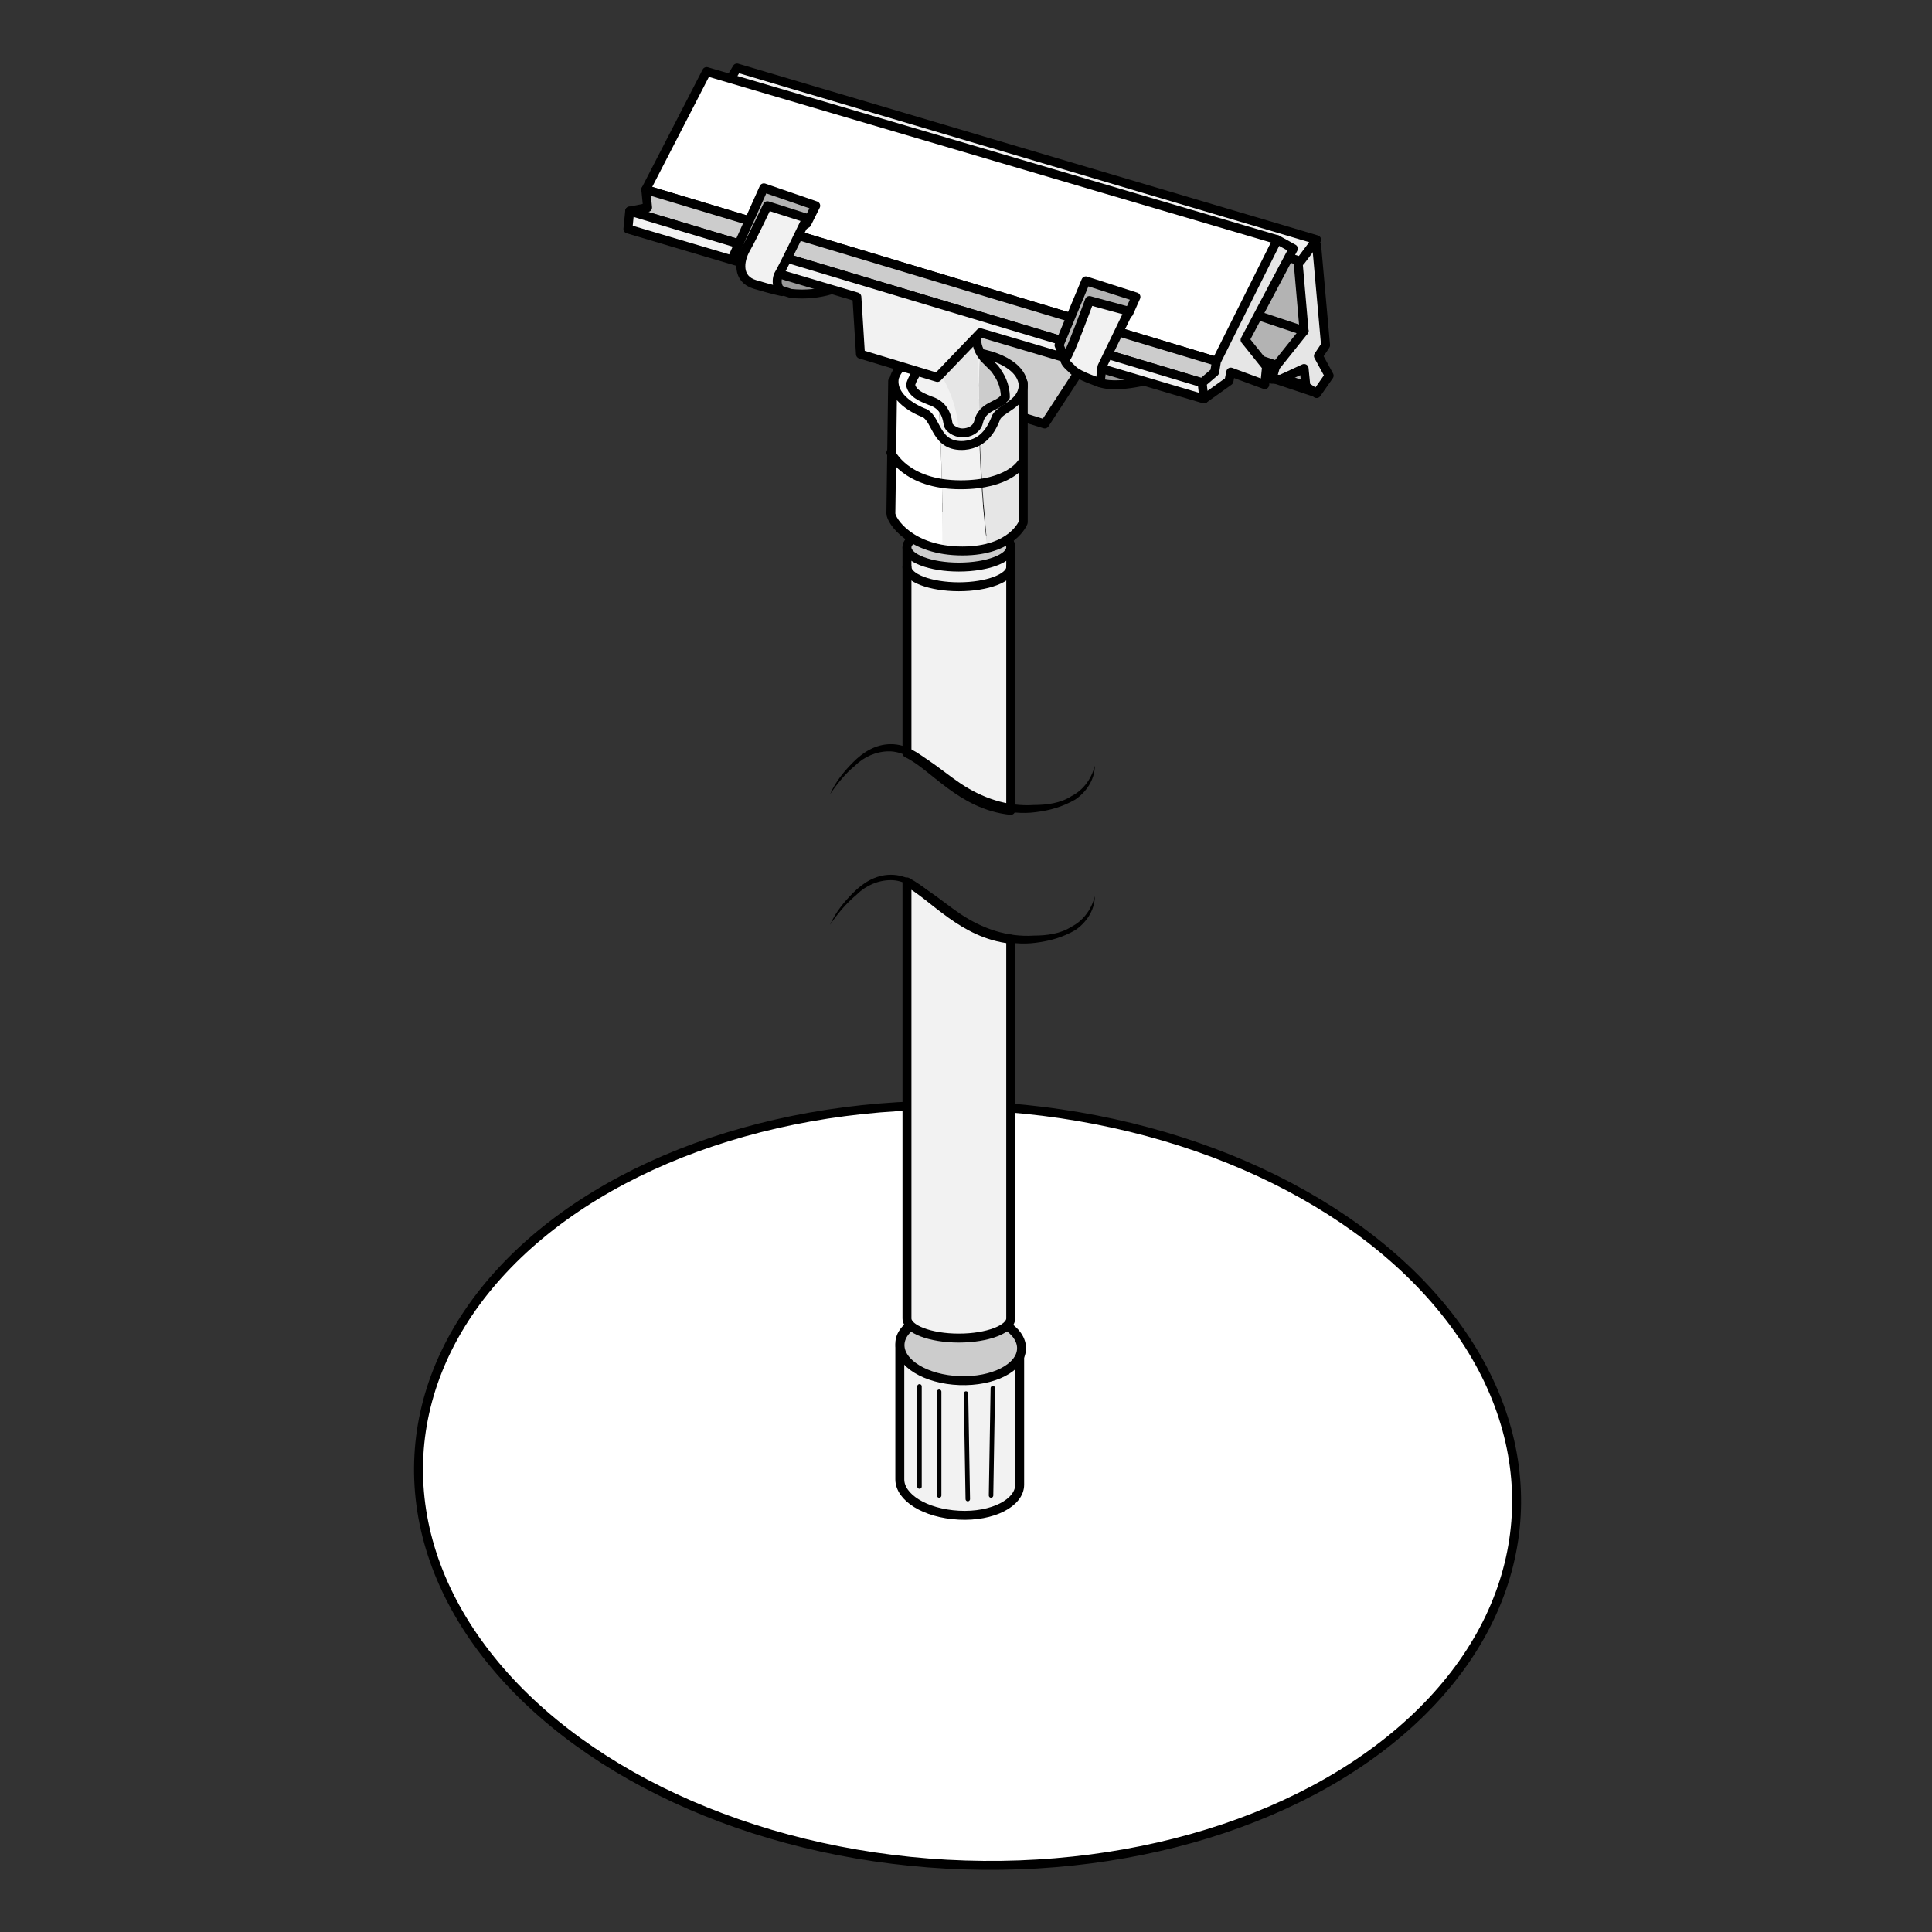 <?xml version="1.0" encoding="utf-8"?>
<!-- Generator: Adobe Illustrator 21.1.0, SVG Export Plug-In . SVG Version: 6.00 Build 0)  -->
<svg version="1.1" id="Layer_1" xmlns="http://www.w3.org/2000/svg" xmlns:xlink="http://www.w3.org/1999/xlink" x="0px" y="0px"
	 width="108px" height="108px" viewBox="0 0 108 108" style="enable-background:new 0 0 108 108;" xml:space="preserve">
<rect x="0" y="0" width="108" height="108" fill="#333333" stroke="none"/>
<style type="text/css">
	.st0{fill:#FFFFFF;stroke:#000000;stroke-width:0.5;stroke-linecap:round;stroke-linejoin:round;stroke-miterlimit:10;}
	.st1{fill:#F2F2F2;stroke:#000000;stroke-width:0.5;stroke-linecap:round;stroke-linejoin:round;stroke-miterlimit:10;}
	.st2{fill:#CCCCCC;stroke:#000000;stroke-width:0.5;stroke-linecap:round;stroke-linejoin:round;stroke-miterlimit:10;}
	.st3{fill:#FFFFFF;stroke:#000000;stroke-width:0.25;stroke-linecap:round;stroke-linejoin:round;stroke-miterlimit:10;}
	.st4{fill:none;stroke:#000000;stroke-width:0.5;stroke-linecap:round;stroke-linejoin:round;stroke-miterlimit:10;}
	.st5{fill:#FFFFFF;}
	.st6{fill:#F2F2F2;}
	.st7{fill:#E6E6E6;}
	.st8{fill:#CCCCCC;}
	.st9{fill:#B3B3B3;stroke:#000000;stroke-width:0.5;stroke-linecap:round;stroke-linejoin:round;stroke-miterlimit:10;}
	.st10{fill:#999999;stroke:#000000;stroke-width:0.5;stroke-linecap:round;stroke-linejoin:round;stroke-miterlimit:10;}
	.st11{fill:#E6E6E6;stroke:#000000;stroke-width:0.5;stroke-linecap:round;stroke-linejoin:round;stroke-miterlimit:10;}
</style>
<g>
	<g>
		
			<ellipse transform="matrix(5.492787e-02 -0.999 0.999 5.492787e-02 -31.896 132.412)" class="st0" cx="54" cy="83.1" rx="21.2" ry="30.7"/>
		<path class="st1" d="M57,75.4c0-1-1.4-1.9-3.3-2c-1.9-0.1-3.4,0.7-3.4,1.7c0,0.8,0,6.9,0,7.6c0,1,1.4,1.9,3.3,2
			c1.9,0.1,3.4-0.7,3.4-1.7C57,82.3,57,76.1,57,75.4z"/>
		
			<ellipse transform="matrix(3.669318e-02 -0.999 0.999 3.669318e-02 -23.487 126.163)" class="st2" cx="53.7" cy="75.3" rx="1.9" ry="3.4"/>
		<path class="st1" d="M50.7,73.7c0,0.6,1.3,1.1,2.9,1.1c1.6,0,2.9-0.5,2.9-1.1c0-0.2,0-10.7,0-21.2c-2.7-0.3-4.3-2.4-5.8-3.2
			C50.7,60.8,50.7,73.5,50.7,73.7z"/>
		<g>
			<line class="st3" x1="51.4" y1="77.5" x2="51.4" y2="83.1"/>
			<line class="st3" x1="52.5" y1="77.8" x2="52.5" y2="83.6"/>
			<line class="st3" x1="54" y1="77.9" x2="54.1" y2="83.8"/>
			<line class="st3" x1="55.5" y1="77.6" x2="55.4" y2="83.6"/>
		</g>
		<g>
			<path d="M46.4,51.7c0.3-0.7,0.8-1.3,1.3-1.8c0.5-0.5,1.2-1,2.1-1c0.9,0,1.5,0.5,2.1,0.9c0.6,0.4,1.2,0.9,1.8,1.3
				c1.2,0.8,2.6,1.3,4.1,1.2c0.7,0,1.5-0.1,2.1-0.5c0.6-0.3,1.1-0.9,1.3-1.7c0,0.8-0.5,1.5-1.1,1.9c-0.7,0.4-1.4,0.6-2.2,0.7
				c-1.5,0.2-3.1-0.3-4.4-1.2c-0.6-0.4-1.2-0.9-1.8-1.4c-0.6-0.5-1.2-0.9-1.9-0.9c-0.7,0-1.4,0.3-1.9,0.8
				C47.3,50.5,46.8,51.1,46.4,51.7z"/>
		</g>
	</g>
	<g>
		<path class="st1" d="M53.6,29.5c-1.6,0-2.9,0.5-2.9,1.1c0,0.2,0,5.1,0,11.5c1.5,0.7,3,2.9,5.8,3.2c0-7.9,0-14.5,0-14.7
			C56.5,29.9,55.2,29.5,53.6,29.5z"/>
		<path class="st2" d="M55.2,29.7L55.2,29.7c0,0-0.5-0.3-0.5-0.6c0-0.3,0.3-0.6,0.3-0.6s-4-0.4-3.2,0.2c0.6,0.5,0.6,0.8,0.3,1
			c-0.8,0.2-1.4,0.5-1.4,0.9c0,0.6,1.3,1.1,2.9,1.1c1.6,0,2.9-0.5,2.9-1.1C56.5,30.2,56,29.8,55.2,29.7z"/>
		<path class="st4" d="M56.5,31.7c0,0.6-1.3,1.1-2.9,1.1c-1.6,0-2.9-0.5-2.9-1.1"/>
		<g>
			<path d="M46.4,44.4c0.3-0.7,0.8-1.3,1.3-1.8c0.5-0.5,1.2-1,2.1-1c0.9,0,1.5,0.5,2.1,0.9c0.6,0.4,1.2,0.9,1.8,1.3
				c1.2,0.8,2.6,1.3,4.1,1.2c0.7,0,1.5-0.1,2.1-0.5c0.6-0.3,1.1-0.9,1.3-1.7c0,0.8-0.5,1.5-1.1,1.9c-0.7,0.4-1.4,0.6-2.2,0.7
				c-1.5,0.2-3.1-0.3-4.4-1.2c-0.6-0.4-1.2-0.9-1.8-1.4C51,42.4,50.4,42,49.7,42c-0.7,0-1.4,0.3-1.9,0.8
				C47.3,43.2,46.8,43.8,46.4,44.4z"/>
		</g>
	</g>
	<g>
		<polygon class="st2" points="52.5,18 52.9,22 58.4,23.7 61.6,18.8 55.1,16.5 		"/>
		<g>
			<path class="st5" d="M49.8,28.7l0.1-7.4l2.5,0c0.2,3.1,0.3,6.3,0.3,9.4C50.6,30.4,49.8,29.1,49.8,28.7z"/>
			<path class="st6" d="M52.7,30.7c0-3.2-0.1-6.3-0.3-9.4l2.3,0c0,3.1,0.1,6.2,0.5,9.3c-0.4,0.1-0.9,0.2-1.4,0.2
				C53.4,30.8,53,30.8,52.7,30.7z"/>
			<path class="st7" d="M57.2,21.4l0,7.8c0,0-0.4,1-2,1.4c-0.3-3.1-0.5-6.2-0.5-9.3L57.2,21.4z"/>
			<path class="st4" d="M49.8,28.7l0.1-7.4l7.3,0.1l0,7.8c0,0-0.6,1.6-3.4,1.6C50.9,30.8,49.8,29.1,49.8,28.7z"/>
			<path class="st6" d="M52.6,24.3c-0.1-1.6-0.2-3.1-0.3-4.7c0.4,0,0.8-0.1,1.3,0c0.4,0,0.8,0.1,1.2,0.2c-0.1,1.6-0.1,3.2,0,4.8
				c-0.2,0.2-0.5,0.3-0.9,0.3C53.2,24.9,52.8,24.7,52.6,24.3z"/>
			<path class="st5" d="M51.6,23.1c-0.8-0.4-1.9-1-1.7-2c0.2-0.8,0.9-1.3,2.3-1.5c0.2,1.6,0.2,3.1,0.3,4.7
				C52.2,23.9,52.1,23.4,51.6,23.1z"/>
			<path class="st7" d="M54.8,19.7c1.5,0.3,2.4,1,2.4,1.9c0,1.1-1.2,1.2-1.5,1.7c-0.2,0.3-0.4,0.9-0.9,1.3
				C54.7,23,54.7,21.3,54.8,19.7z"/>
			<path class="st4" d="M49.8,25.3c0,0,0.8,1.8,3.9,1.8c2.7,0,3.4-1.2,3.4-1.2"/>
			<path class="st4" d="M53.9,24.9c1.2-0.1,1.6-1.1,1.8-1.6c0.3-0.5,1.4-0.7,1.5-1.7c0-1.1-1.5-1.9-3.6-2c-2.1-0.1-3.3,0.6-3.6,1.5
				c-0.2,1,0.9,1.7,1.7,2C52.4,23.5,52.3,25,53.9,24.9z"/>
			<path class="st6" d="M53.6,24.1c-0.3-0.1-0.5-0.3-0.6-0.5c-0.1-0.6-0.3-1.1-1-1.3c-0.5-0.2-1.1-0.4-1.1-0.9c0.2-0.5,0.6-1,1-1.3
				C52.8,21.3,53.4,22.6,53.6,24.1z"/>
			<path class="st8" d="M54.8,19.7c0.1,0.1,0.2,0.3,0.3,0.4c0.2,0.1,0.4,0.3,0.5,0.5l0,0l0,0c0.4,0.4,0.6,0.9,0.7,1.5
				c0,0,0,0.1-0.1,0.1c-0.3,0.4-1.2,0.4-1.4,1.3c0,0,0,0.1,0,0.1C54.7,22.3,54.7,21,54.8,19.7z"/>
			<path class="st7" d="M52.6,19.1c0,0.3-0.3,0.7-0.6,1c0,0,0,0,0,0c0.9,1.1,1.5,2.5,1.6,4c0.1,0,0.2,0.1,0.2,0.1
				c0.3,0,0.7-0.2,0.9-0.5c0-1.3,0-2.6,0-3.9c-0.1-0.2-0.2-0.5-0.2-0.7c0-0.1,0.2-1.5,0.2-1.6c-0.7,0-1.8-0.6-2.5-0.6
				C52.3,16.9,52.6,18.9,52.6,19.1z"/>
			<path class="st4" d="M55.6,20.6L55.6,20.6c-0.2-0.2-0.3-0.3-0.5-0.5c-0.3-0.3-0.5-0.7-0.5-1.1c0-0.1,0.2-1.5,0.2-1.6
				c-0.7,0-1.7-0.6-2.5-0.6c0.1,0.1,0.3,2.2,0.3,2.3c0,0.3-0.3,0.7-0.6,1c-0.5,0.3-0.9,0.8-1.1,1.4c0.1,0.5,0.6,0.7,1.1,0.9
				c0.6,0.2,0.9,0.6,1,1.3c0,0.2,0.4,0.5,0.8,0.5c0.4,0,0.8-0.2,0.9-0.6c0.2-0.9,1.1-0.9,1.4-1.3c0,0,0.1-0.1,0.1-0.1
				C56.2,21.5,55.9,21,55.6,20.6L55.6,20.6z"/>
		</g>
		<g>
			<polygon class="st9" points="67.2,19.5 73.3,21.7 73.1,14.6 67.5,12.8 			"/>
			<path class="st10" d="M44.2,16.4c1.8,0.2,3-0.5,3-0.5l-4.6-2.2c0,0-0.1,2.2,0.3,2.3C43.3,16.1,44.2,16.4,44.2,16.4z"/>
			<path class="st10" d="M61.5,21.4c1.2,0.4,3.6-0.4,3.6-0.4l-3.6-2.5L61.5,21.4z"/>
			<polygon class="st11" points="71.1,21.2 71.3,20.5 72.9,18.5 72.5,13.9 73.6,13.7 74.1,19.3 73.7,19.9 74.3,21 73.6,22 73,21.6 
				72.9,20.6 71.6,21.2 			"/>
			<polygon class="st1" points="73.6,13.4 41.2,3.8 40.6,4.8 72.7,14.6 			"/>
			<line class="st0" x1="72.9" y1="18.5" x2="64.5" y2="15.7"/>
			<line class="st0" x1="71.3" y1="20.4" x2="62.9" y2="17.6"/>
			<line class="st0" x1="73.4" y1="21.9" x2="65" y2="19.1"/>
			<polygon class="st0" points="71.4,13.4 68.3,20.3 68,20.2 36.1,10.6 39.5,4 			"/>
			<polygon class="st2" points="68.3,20.3 67.7,21.6 67.2,21.4 35.2,11.8 36.2,11.6 36.1,10.6 68,20.2 			"/>
			<polygon class="st1" points="67.7,21.6 67.3,22.3 54.8,18.6 52.4,21.1 48.1,19.8 47.9,16.6 35.1,12.8 35.2,11.8 67.2,21.4 			"/>
			<polygon class="st9" points="45.1,12.5 45.6,11.5 42.7,10.5 41,14.3 41.6,14.6 			"/>
			<path class="st1" d="M43.7,16.3c0,0-0.5-0.1-1.5-0.4c-1-0.3-0.9-1.3-0.5-2c0.4-0.7,1.2-2.4,1.2-2.4l2.2,0.7c0,0-1.3,2.7-1.6,3.2
				C43.3,16,43.7,16.3,43.7,16.3z"/>
			<polygon class="st9" points="59.5,20 59.2,19.3 60.7,15.7 63.5,16.6 63.1,17.5 			"/>
			<path class="st1" d="M61.5,21.4l0.1-0.9l1.5-3.1l-2.2-0.6c0,0-1.1,3-1.3,3.2c-0.2,0.2,0.1,0.4,0.4,0.7
				C60.3,21,61.5,21.4,61.5,21.4z"/>
			<polygon class="st11" points="72.3,13.9 71.4,13.4 68,20.2 67.9,20.8 67.2,21.4 67.3,22.3 68.7,21.3 68.8,20.8 70.7,21.5 
				70.8,20.5 69.6,19 			"/>
		</g>
	</g>
</g>
</svg>
